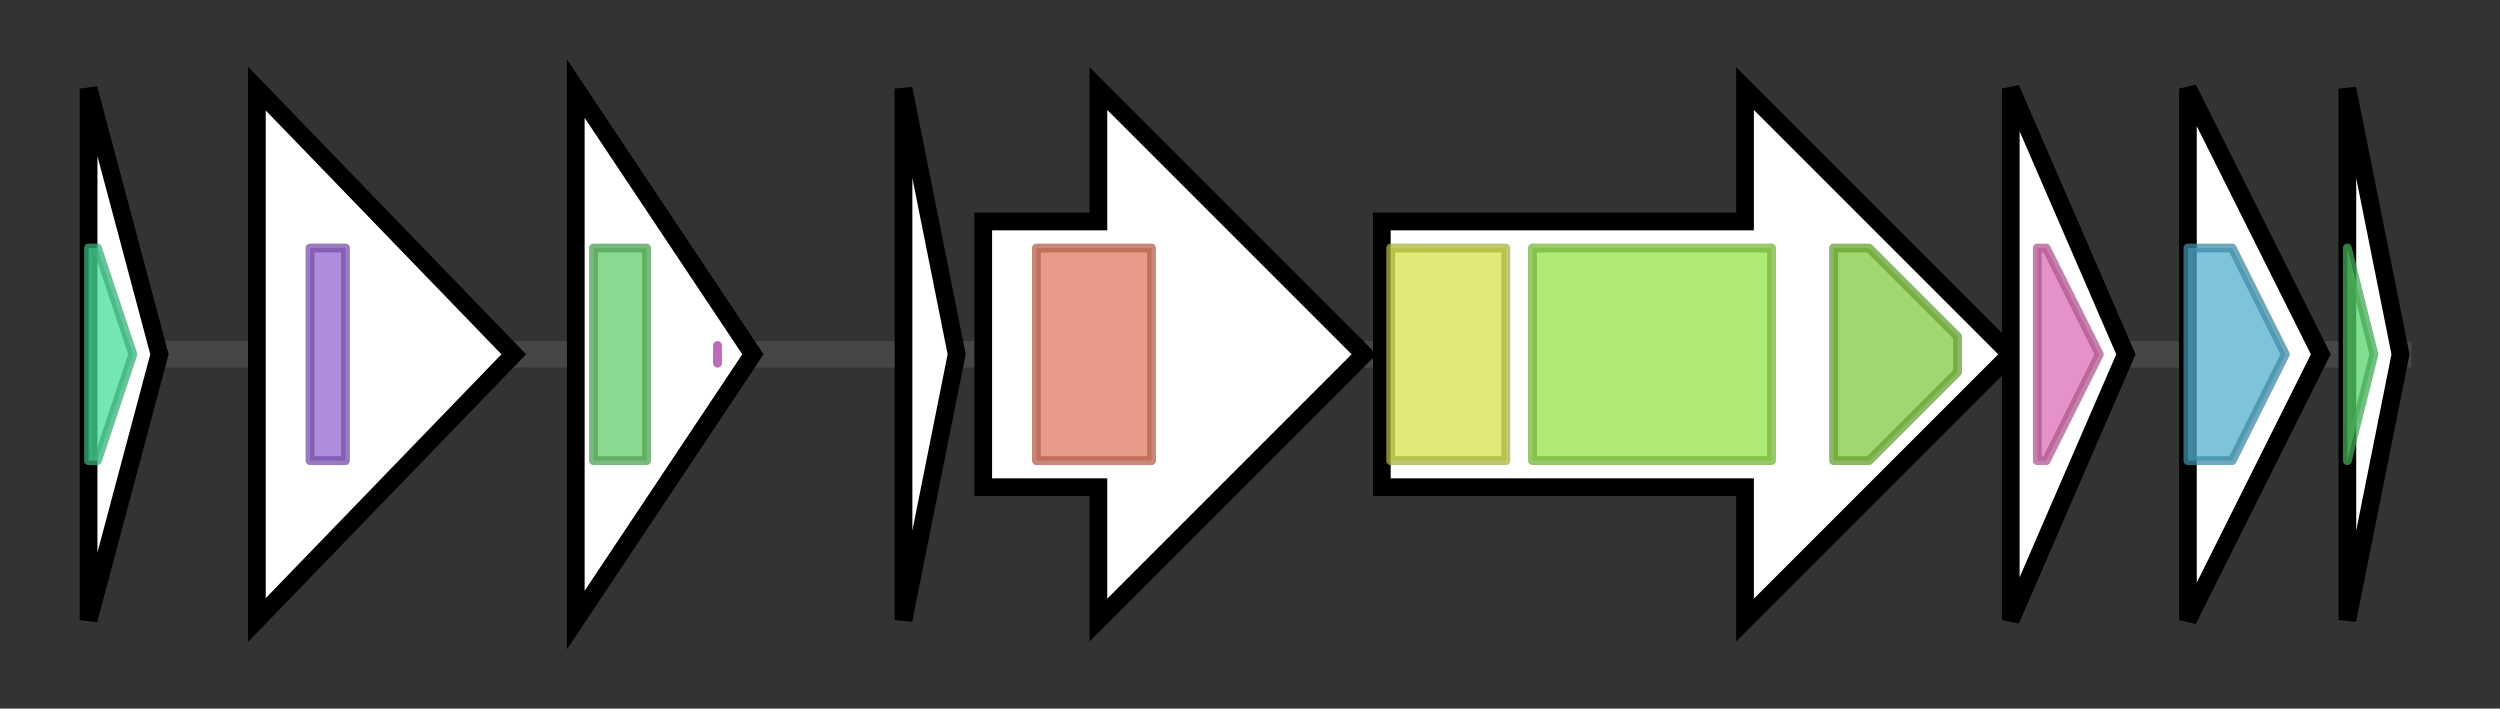 <svg version="1.1" baseProfile="full" xmlns="http://www.w3.org/2000/svg" width="282.233" height="80">
	<rect width="100%" height="100%" fill="#333333" stroke="none"/>
	<g>
		<line x1="10" y1="40.0" x2="272.233" y2="40.0" style="stroke:rgb(70,70,70); stroke-width:3 "/>
		<g>
			<title> (A3Q35_RS17320)
DUF1861 family protein</title>
			<polygon class=" (A3Q35_RS17320)
DUF1861 family protein" points="10,10 18,40 10,70" fill="rgb(255,255,255)" fill-opacity="1.0" stroke="rgb(0,0,0)" stroke-width="2"  />
			<g>
				<title>DUF1861 (PF08950)
"Protein of unknown function (DUF1861)"</title>
				<polygon class="PF08950" points="10,28 11,28 15,40 11,52 10,52" stroke-linejoin="round" width="8" height="24" fill="rgb(70,221,153)" stroke="rgb(56,176,122)" stroke-width="1" opacity="0.75" />
			</g>
		</g>
		<g>
			<title> (A3Q35_RS17325)
hypothetical protein</title>
			<polygon class=" (A3Q35_RS17325)
hypothetical protein" points="29,10 58,40 29,70" fill="rgb(255,255,255)" fill-opacity="1.0" stroke="rgb(0,0,0)" stroke-width="2"  />
			<g>
				<title>HTH_36 (PF13730)
"Helix-turn-helix domain"</title>
				<rect class="PF13730" x="35" y="28" stroke-linejoin="round" width="4" height="24" fill="rgb(149,101,210)" stroke="rgb(119,80,168)" stroke-width="1" opacity="0.75" />
			</g>
		</g>
		<g>
			<title> (A3Q35_RS17330)
DUF3967 domain-containing protein</title>
			<polygon class=" (A3Q35_RS17330)
DUF3967 domain-containing protein" points="65,10 85,40 65,70" fill="rgb(255,255,255)" fill-opacity="1.0" stroke="rgb(0,0,0)" stroke-width="2"  />
			<g>
				<title>MerR_1 (PF13411)
"MerR HTH family regulatory protein"</title>
				<rect class="PF13411" x="67" y="28" stroke-linejoin="round" width="6" height="24" fill="rgb(100,202,107)" stroke="rgb(80,161,85)" stroke-width="1" opacity="0.75" />
			</g>
			<g>
				<title>DUF3967 (PF13152)
"Protein of unknown function (DUF3967)"</title>
				<polygon class="PF13152" points="81,39 81,40 81,41" stroke-linejoin="round" width="3" height="24" fill="rgb(209,71,206)" stroke="rgb(167,56,164)" stroke-width="1" opacity="0.75" />
			</g>
		</g>
		<g>
			<title> (A3Q35_RS17335)
pallidocin</title>
			<polygon class=" (A3Q35_RS17335)
pallidocin" points="102,10 108,40 102,70" fill="rgb(255,255,255)" fill-opacity="1.0" stroke="rgb(0,0,0)" stroke-width="2"  />
		</g>
		<g>
			<title>sunS (A3Q35_RS17340)
pallidocin S-glycosyltransferase</title>
			<polygon class="sunS (A3Q35_RS17340)
pallidocin S-glycosyltransferase" points="111,25 124,25 124,10 154,40 124,70 124,55 111,55" fill="rgb(255,255,255)" fill-opacity="1.0" stroke="rgb(0,0,0)" stroke-width="2"  />
			<g>
				<title>Glycos_transf_2 (PF00535)
"Glycosyl transferase family 2"</title>
				<rect class="PF00535" x="117" y="28" stroke-linejoin="round" width="13" height="24" fill="rgb(224,122,96)" stroke="rgb(179,97,76)" stroke-width="1" opacity="0.75" />
			</g>
		</g>
		<g>
			<title> (A3Q35_RS17345)
pallidocin leader peptidase/ABC transporter</title>
			<polygon class=" (A3Q35_RS17345)
pallidocin leader peptidase/ABC transporter" points="156,25 197,25 197,10 227,40 197,70 197,55 156,55" fill="rgb(255,255,255)" fill-opacity="1.0" stroke="rgb(0,0,0)" stroke-width="2"  />
			<g>
				<title>Peptidase_C39 (PF03412)
"Peptidase C39 family"</title>
				<rect class="PF03412" x="157" y="28" stroke-linejoin="round" width="13" height="24" fill="rgb(214,226,77)" stroke="rgb(171,180,61)" stroke-width="1" opacity="0.75" />
			</g>
			<g>
				<title>ABC_membrane (PF00664)
"ABC transporter transmembrane region"</title>
				<rect class="PF00664" x="173" y="28" stroke-linejoin="round" width="27" height="24" fill="rgb(149,226,73)" stroke="rgb(119,180,58)" stroke-width="1" opacity="0.75" />
			</g>
			<g>
				<title>ABC_tran (PF00005)
"ABC transporter"</title>
				<polygon class="PF00005" points="207,28 211,28 221,38 221,42 211,52 207,52" stroke-linejoin="round" width="14" height="24" fill="rgb(129,201,63)" stroke="rgb(103,160,50)" stroke-width="1" opacity="0.75" />
			</g>
		</g>
		<g>
			<title> (A3Q35_RS17350)
thioredoxin family protein</title>
			<polygon class=" (A3Q35_RS17350)
thioredoxin family protein" points="227,10 240,40 227,70" fill="rgb(255,255,255)" fill-opacity="1.0" stroke="rgb(0,0,0)" stroke-width="2"  />
			<g>
				<title>Thioredoxin (PF00085)
"Thioredoxin"</title>
				<polygon class="PF00085" points="230,28 231,28 237,40 231,52 230,52" stroke-linejoin="round" width="10" height="24" fill="rgb(220,109,180)" stroke="rgb(176,87,144)" stroke-width="1" opacity="0.75" />
			</g>
		</g>
		<g>
			<title> (A3Q35_RS17355)
disulfide bond formation protein B</title>
			<polygon class=" (A3Q35_RS17355)
disulfide bond formation protein B" points="247,10 262,40 247,70" fill="rgb(255,255,255)" fill-opacity="1.0" stroke="rgb(0,0,0)" stroke-width="2"  />
			<g>
				<title>DsbB (PF02600)
"Disulfide bond formation protein DsbB"</title>
				<polygon class="PF02600" points="247,28 252,28 258,40 252,52 247,52" stroke-linejoin="round" width="12" height="24" fill="rgb(80,174,206)" stroke="rgb(64,139,164)" stroke-width="1" opacity="0.75" />
			</g>
		</g>
		<g>
			<title> (A3Q35_RS17360)
transposase</title>
			<polygon class=" (A3Q35_RS17360)
transposase" points="265,10 271,40 265,70" fill="rgb(255,255,255)" fill-opacity="1.0" stroke="rgb(0,0,0)" stroke-width="2"  />
			<g>
				<title>HTH_Tnp_1 (PF01527)
"Transposase"</title>
				<polygon class="PF01527" points="265,28 265,28 268,40 265,52 265,52" stroke-linejoin="round" width="6" height="24" fill="rgb(85,212,107)" stroke="rgb(68,169,85)" stroke-width="1" opacity="0.75" />
			</g>
		</g>
	</g>
</svg>
